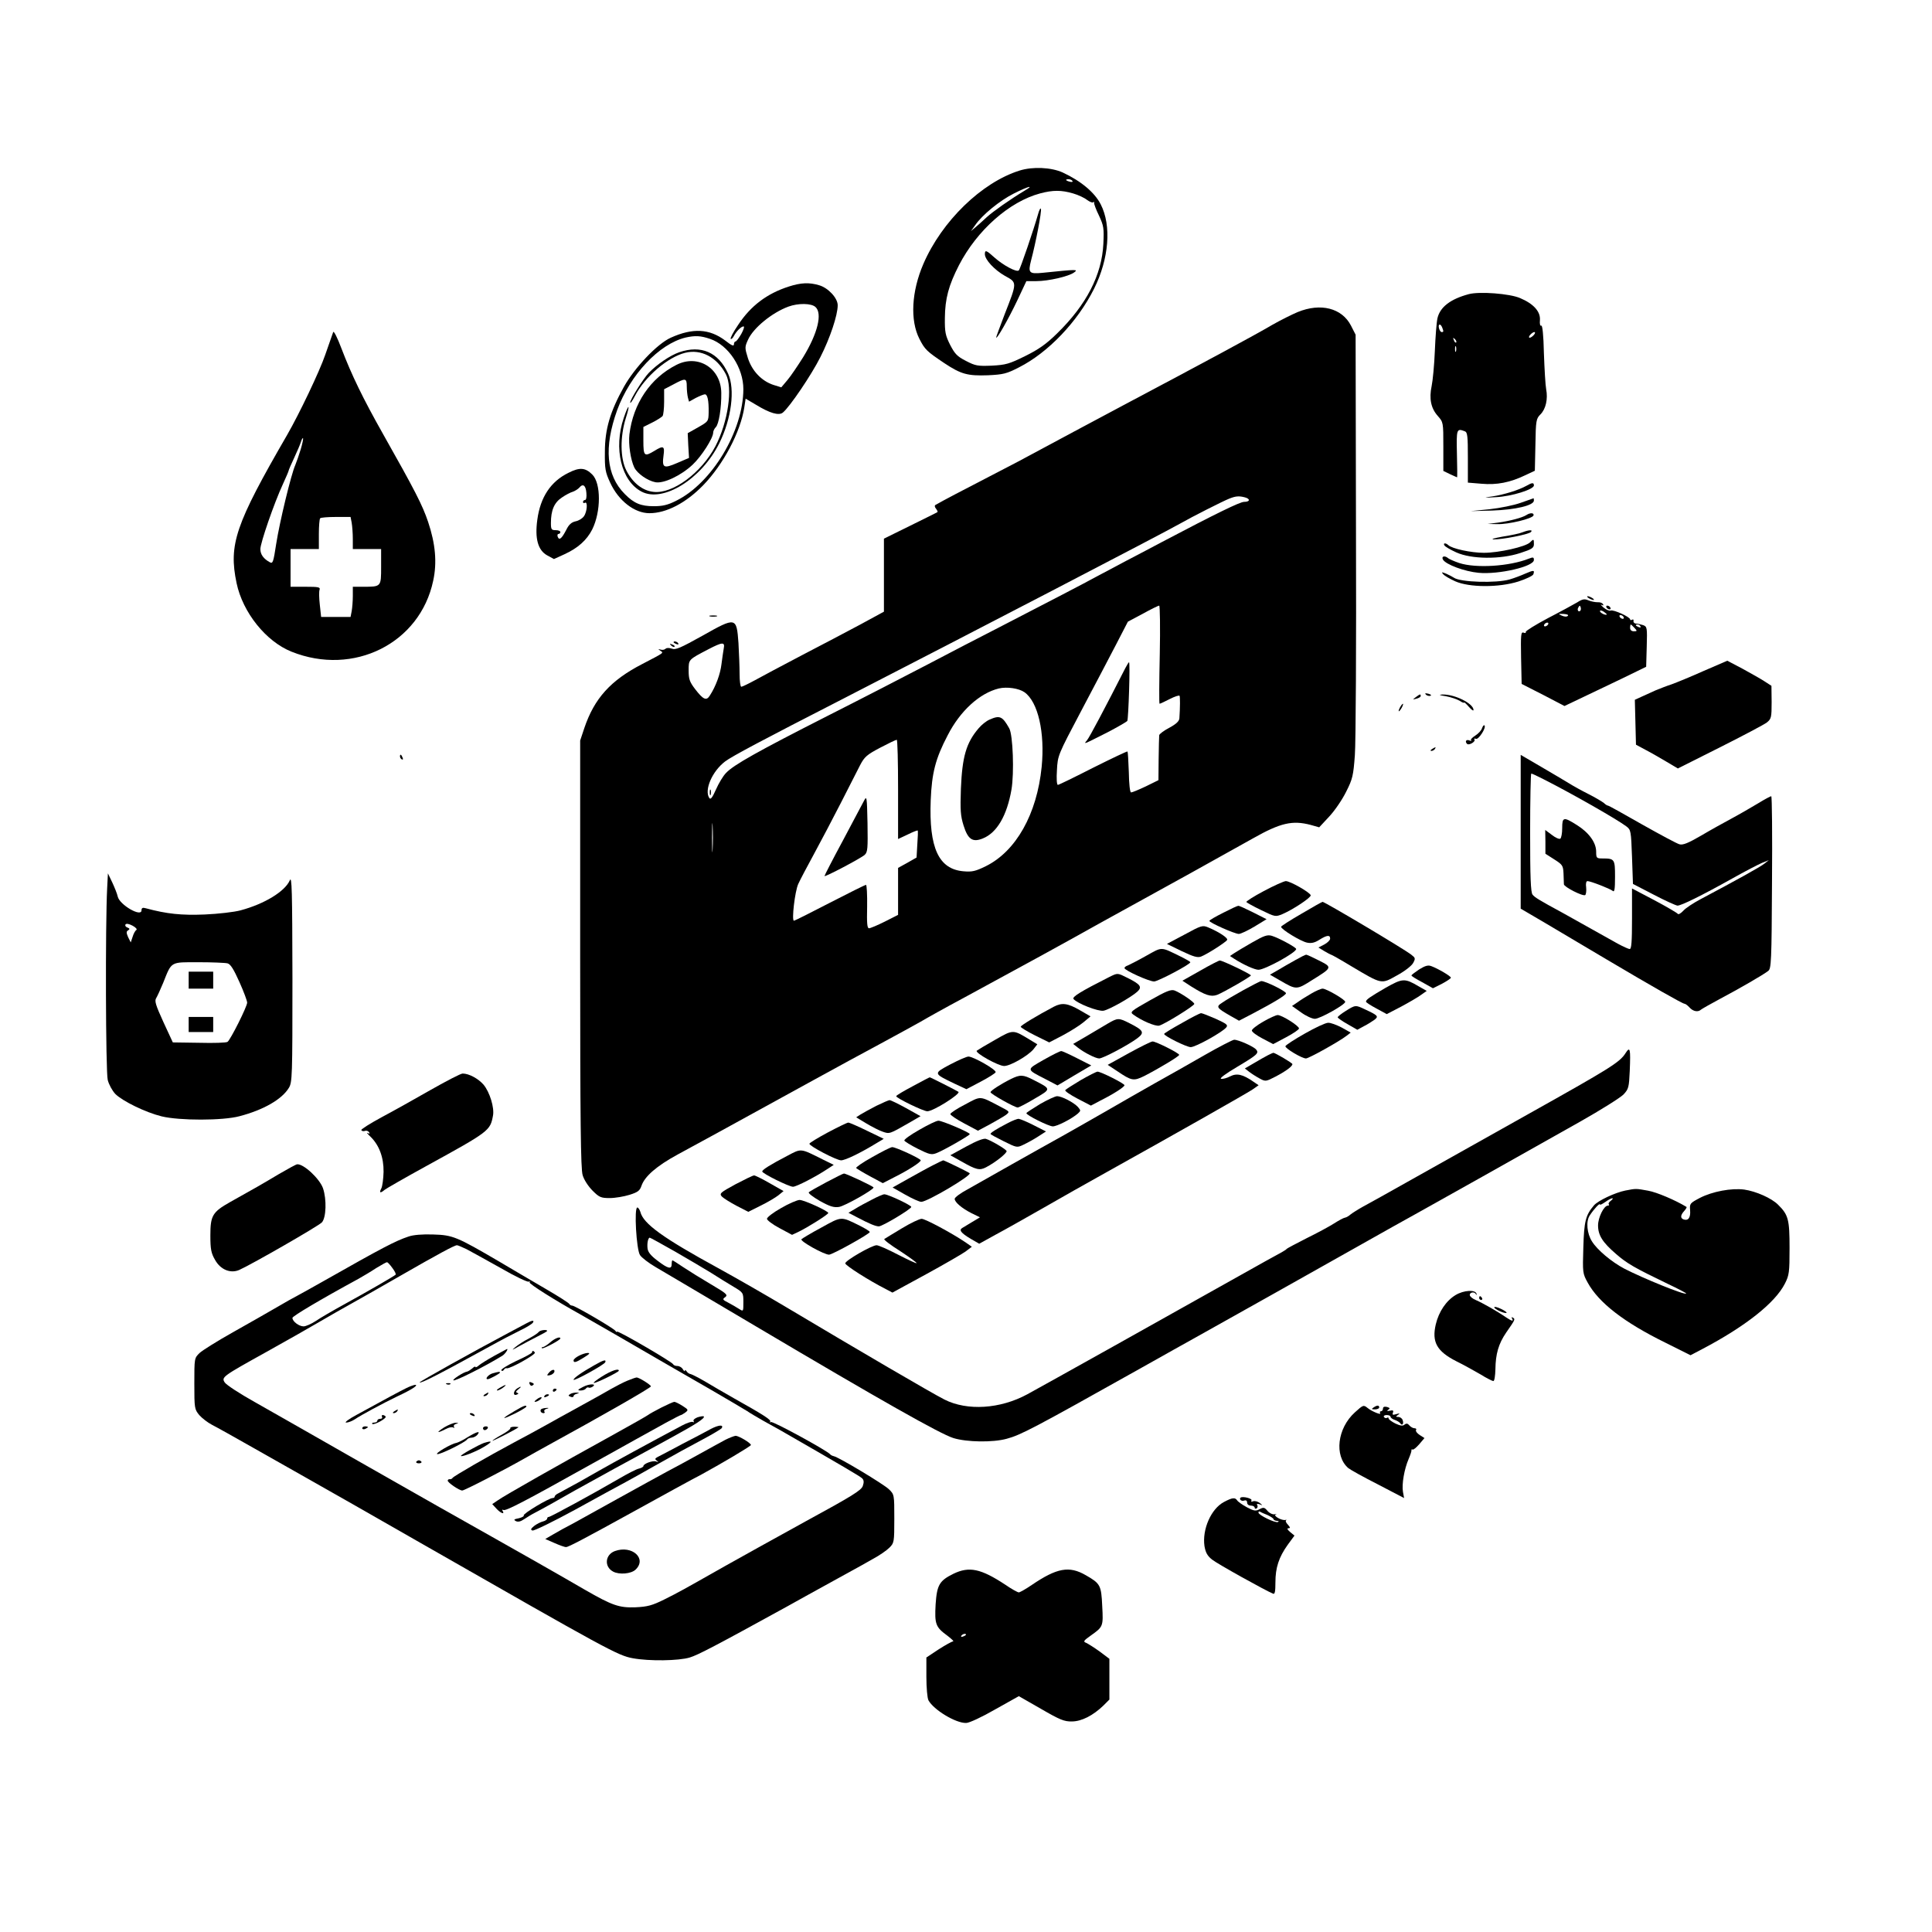 <?xml version="1.0" standalone="no"?>
<!DOCTYPE svg PUBLIC "-//W3C//DTD SVG 20010904//EN"
 "http://www.w3.org/TR/2001/REC-SVG-20010904/DTD/svg10.dtd">
<svg version="1.0" xmlns="http://www.w3.org/2000/svg"
 width="1024pt" height="1024pt" viewBox="0 0 1024 1024"
 preserveAspectRatio="xMidYMid meet">

<g transform="translate(0,1024) scale(0.1,-0.1)"
fill="#000000" stroke="none">
<path d="M5404 9336 c-201 -63 -412 -268 -510 -495 -63 -146 -71 -299 -21
-397 29 -57 39 -66 131 -128 89 -59 123 -69 233 -65 81 4 98 8 164 42 154 78
310 241 398 417 79 159 93 334 35 447 -32 63 -105 124 -202 169 -60 27 -158
32 -228 10z m280 -55 c4 -5 -3 -7 -14 -4 -23 6 -26 13 -6 13 8 0 17 -4 20 -9z
m-254 -52 c-75 -45 -167 -110 -200 -140 -19 -18 -46 -42 -59 -53 l-25 -21 23
32 c36 53 130 130 204 167 77 39 113 48 57 15z m257 -14 c28 -8 62 -24 75 -35
14 -10 29 -16 32 -12 4 4 7 2 5 -3 -1 -5 10 -36 26 -68 25 -54 27 -66 23 -150
-8 -164 -90 -323 -245 -474 -56 -55 -96 -84 -169 -120 -85 -42 -103 -47 -177
-51 -75 -3 -87 -1 -137 25 -47 24 -59 37 -84 85 -25 50 -29 67 -28 143 1 102
20 173 75 280 96 185 266 336 430 380 68 18 112 18 174 0z"/>
<path d="M5502 9105 c-23 -81 -94 -290 -102 -298 -11 -12 -83 27 -129 68 -43
39 -51 42 -51 18 0 -29 50 -83 106 -115 66 -36 66 -32 -2 -206 -24 -63 -44
-117 -44 -120 1 -16 67 101 112 196 l48 102 53 0 c64 0 172 25 200 46 23 17
17 17 -168 -2 -71 -7 -77 0 -60 66 25 94 57 260 52 273 -2 7 -9 -6 -15 -28z"/>
<path d="M4180 8721 c-115 -37 -201 -102 -267 -202 -26 -38 -44 -72 -40 -75 3
-3 10 3 16 14 14 27 40 52 52 52 6 0 0 -18 -12 -40 -13 -22 -26 -40 -31 -40
-4 0 -8 -7 -8 -15 0 -12 -13 -6 -46 20 -84 63 -172 68 -289 15 -71 -32 -191
-158 -248 -260 -73 -131 -101 -225 -101 -345 -1 -90 2 -107 28 -163 44 -96
129 -162 208 -162 90 0 193 54 284 147 108 111 199 284 219 414 l7 46 56 -33
c72 -44 120 -58 141 -41 37 30 153 202 199 294 52 102 92 223 92 275 0 38 -50
92 -98 106 -53 16 -97 14 -162 -7z m142 -108 c38 -34 12 -140 -65 -266 -29
-46 -66 -101 -84 -122 l-32 -38 -42 13 c-63 21 -113 74 -135 142 -17 55 -17
59 1 98 28 62 127 143 214 175 52 19 121 18 143 -2z m-559 -169 c98 -33 177
-153 177 -267 -1 -222 -167 -498 -356 -591 -45 -23 -73 -29 -119 -29 -68 0
-105 15 -154 65 -98 99 -111 246 -40 444 69 188 222 351 363 385 50 11 79 10
129 -7z"/>
<path d="M3600 8373 c-49 -17 -119 -65 -162 -110 -30 -32 -98 -141 -98 -157 1
-6 12 10 25 35 53 102 174 206 266 229 84 21 168 -22 216 -113 38 -72 12 -253
-55 -382 -74 -141 -227 -254 -328 -242 -58 6 -110 47 -144 113 -33 64 -34 178
-3 278 25 78 15 78 -11 1 -55 -162 -13 -335 95 -391 114 -59 317 67 411 256
65 130 85 287 47 370 -51 113 -143 153 -259 113z"/>
<path d="M3585 8306 c-138 -70 -229 -205 -249 -368 -6 -52 6 -134 26 -176 16
-32 70 -70 112 -78 44 -8 135 35 197 93 47 44 109 141 109 170 0 8 6 21 14 29
16 16 30 101 29 181 -1 131 -123 208 -238 149z m55 -113 c0 -21 3 -48 6 -60
l6 -22 36 20 c20 10 42 19 48 19 14 0 21 -33 20 -96 -1 -48 -2 -48 -56 -79
l-55 -31 3 -65 4 -66 -63 -27 c-72 -31 -81 -26 -72 41 7 49 -1 53 -49 23 -53
-32 -58 -28 -58 54 l0 73 48 24 c26 13 50 29 54 34 4 6 8 40 8 76 l0 66 48 25
c65 35 72 35 72 -9z"/>
<path d="M7785 8681 c-97 -26 -152 -68 -166 -127 -5 -21 -11 -100 -14 -174 -3
-74 -11 -158 -17 -186 -14 -67 -4 -117 32 -158 30 -34 30 -34 30 -163 l0 -129
35 -17 c20 -9 37 -17 38 -17 1 0 1 56 -1 125 -3 131 -2 136 42 119 14 -5 16
-27 16 -139 l0 -133 73 -6 c80 -7 150 6 233 46 l49 23 3 137 c2 130 4 139 27
162 28 28 40 81 30 133 -4 21 -9 107 -12 191 -2 97 -8 150 -14 146 -6 -3 -9 9
-7 30 3 45 -34 86 -105 116 -55 24 -216 36 -272 21z m-141 -177 c8 -21 8 -24
-3 -24 -5 0 -11 9 -14 20 -6 24 8 27 17 4z m486 -39 c-7 -8 -17 -15 -22 -15
-6 0 -5 7 2 15 7 8 17 15 22 15 6 0 5 -7 -2 -15z m-412 -40 c-3 -3 -9 2 -12
12 -6 14 -5 15 5 6 7 -7 10 -15 7 -18z m-1 -47 c-3 -7 -5 -2 -5 12 0 14 2 19
5 13 2 -7 2 -19 0 -25z"/>
<path d="M6878 8586 c-31 -13 -91 -43 -135 -68 -95 -56 -363 -200 -793 -428
-179 -95 -372 -199 -430 -230 -58 -32 -181 -97 -275 -145 -141 -73 -245 -127
-288 -152 -4 -3 -3 -11 4 -19 6 -8 10 -16 8 -18 -2 -2 -67 -34 -144 -72 l-140
-69 0 -194 0 -193 -125 -68 c-69 -37 -208 -110 -310 -163 -102 -53 -213 -113
-248 -132 -35 -19 -68 -35 -73 -35 -5 0 -9 30 -9 68 0 37 -3 110 -6 164 -10
138 -13 139 -190 39 -117 -65 -143 -77 -163 -69 -15 5 -28 5 -34 -1 -5 -5 -17
-7 -26 -4 -14 4 -14 3 -1 -6 18 -12 24 -8 -95 -70 -169 -87 -255 -183 -308
-340 l-22 -66 0 -1130 c0 -900 3 -1139 13 -1173 7 -25 30 -60 53 -83 35 -35
44 -39 91 -39 28 0 75 8 104 17 45 14 55 22 64 48 17 50 80 105 192 166 96 52
227 123 723 396 110 61 270 147 355 193 85 46 180 98 210 115 30 18 136 77
235 130 346 188 482 262 720 395 132 73 346 191 475 262 129 72 279 155 332
185 145 82 208 96 304 71 l46 -13 53 57 c30 32 70 91 90 132 34 67 38 85 46
193 5 65 8 593 6 1173 l-2 1056 -25 49 c-48 92 -160 121 -282 71z m-280 -982
c30 -8 28 -24 -4 -24 -22 0 -149 -62 -434 -212 -47 -25 -132 -70 -190 -100
-58 -31 -130 -69 -160 -85 -58 -32 -243 -128 -520 -271 -91 -46 -257 -133
-370 -192 -113 -59 -353 -183 -535 -275 -368 -187 -497 -259 -537 -302 -15
-15 -39 -55 -53 -87 -20 -45 -29 -56 -36 -45 -27 43 16 141 84 193 35 27 205
117 617 328 667 343 1702 880 1795 933 63 36 227 119 260 132 35 14 52 15 83
7z m-451 -834 c-3 -143 -4 -260 -1 -260 3 0 27 11 54 25 27 14 50 21 52 17 3
-6 3 -60 -1 -119 -1 -15 -16 -30 -53 -50 -29 -15 -54 -34 -54 -40 -1 -7 -2
-64 -3 -126 l-1 -112 -67 -33 c-38 -18 -72 -32 -78 -32 -6 0 -11 44 -12 107
-2 58 -5 108 -7 110 -2 2 -84 -37 -182 -86 -98 -50 -182 -91 -187 -91 -6 0 -8
34 -5 78 4 78 5 80 128 313 68 129 152 288 186 354 l62 120 79 42 c43 24 82
43 87 43 4 0 6 -117 3 -260z m-2311 33 c-3 -16 -8 -53 -12 -83 -6 -52 -30
-118 -62 -167 -18 -29 -35 -21 -78 35 -29 38 -34 53 -34 98 0 60 -2 57 105
113 75 39 88 39 81 4z m1594 -232 c72 -51 109 -214 91 -396 -25 -250 -136
-447 -296 -526 -55 -27 -73 -31 -118 -27 -132 11 -184 124 -174 378 6 143 25
219 90 343 66 129 169 223 271 248 43 10 106 1 136 -20z m-670 -515 l0 -263
51 24 c28 14 52 23 53 21 2 -2 1 -35 -2 -73 l-4 -70 -49 -28 -49 -27 0 -125 0
-124 -71 -36 c-38 -19 -76 -35 -83 -35 -10 0 -12 27 -10 115 1 63 -2 115 -6
115 -5 0 -91 -43 -192 -95 -100 -52 -186 -95 -190 -95 -13 0 5 156 23 195 10
22 48 94 84 160 36 66 100 188 142 270 42 83 88 172 102 200 23 44 36 55 106
92 44 23 83 42 88 42 4 1 7 -118 7 -263z m-983 -318 c-2 -35 -3 -7 -3 62 0 69
1 97 3 63 2 -35 2 -91 0 -125z"/>
<path d="M3762 6040 c0 -14 2 -19 5 -12 2 6 2 18 0 25 -3 6 -5 1 -5 -13z"/>
<path d="M5964 6698 c-108 -212 -190 -367 -203 -382 -19 -23 -21 -23 106 41
56 29 104 57 108 62 6 11 16 311 9 311 -2 0 -11 -15 -20 -32z"/>
<path d="M5245 6426 c-17 -7 -43 -28 -58 -46 -66 -77 -87 -151 -94 -320 -4
-114 -2 -144 14 -195 23 -74 48 -91 102 -69 75 30 128 121 152 259 15 87 8
291 -12 325 -36 64 -50 70 -104 46z"/>
<path d="M4579 5995 c-9 -16 -59 -112 -112 -211 -54 -100 -97 -184 -97 -187 0
-8 193 94 213 112 16 15 17 34 15 167 -3 143 -4 148 -19 119z"/>
<path d="M1766 8480 c-3 -8 -22 -62 -42 -120 -30 -88 -138 -314 -202 -425
-275 -475 -311 -581 -268 -786 33 -156 156 -309 291 -363 329 -132 681 44 751
376 21 96 12 196 -27 312 -30 89 -69 165 -239 466 -106 188 -166 311 -221 455
-21 56 -40 93 -43 85z m-172 -621 c-9 -30 -22 -67 -29 -84 -22 -49 -83 -302
-101 -417 -15 -98 -18 -107 -34 -98 -33 18 -50 41 -50 70 0 32 73 244 119 343
17 37 31 70 31 73 0 3 13 33 29 67 16 34 32 72 36 85 4 13 9 22 11 19 2 -2 -3
-28 -12 -58z m270 -390 c3 -17 6 -56 6 -85 l0 -54 75 0 75 0 0 -94 c0 -107 1
-106 -97 -106 l-53 0 0 -49 c0 -27 -3 -63 -6 -80 l-6 -31 -78 0 -78 0 -7 65
c-4 35 -5 71 -1 80 4 13 -7 15 -74 15 l-80 0 0 100 0 100 75 0 75 0 0 78 c0
43 3 82 7 85 3 4 41 7 83 7 l78 0 6 -31z"/>
<path d="M3013 7734 c-94 -46 -149 -129 -165 -248 -14 -100 3 -163 53 -190
l35 -19 55 25 c72 33 119 75 148 132 47 95 47 245 0 291 -37 37 -67 39 -126 9z
m95 -107 c2 -21 -1 -37 -7 -37 -6 0 -11 -5 -11 -11 0 -5 5 -7 10 -4 16 10 12
-48 -5 -71 -8 -12 -28 -24 -44 -27 -22 -5 -36 -17 -50 -46 -24 -46 -37 -57
-45 -36 -3 8 -1 15 4 15 6 0 10 5 10 10 0 6 -11 10 -25 10 -22 0 -25 4 -25 38
0 67 17 108 58 135 20 14 47 28 59 31 11 4 27 14 34 22 19 23 34 11 37 -29z"/>
<path d="M8090 7665 c-39 -22 -119 -47 -180 -56 -51 -7 -49 -8 20 -4 82 4 200
41 200 62 0 16 -9 16 -40 -2z"/>
<path d="M8060 7575 c-36 -13 -110 -28 -165 -34 l-100 -10 115 3 c121 4 220
27 220 53 0 7 -1 13 -2 12 -2 -1 -32 -11 -68 -24z"/>
<path d="M8090 7510 c-22 -14 -86 -31 -150 -40 l-55 -7 50 -1 c60 -2 187 29
193 46 4 14 -17 16 -38 2z"/>
<path d="M8070 7419 c-13 -6 -60 -16 -105 -23 -44 -8 -66 -14 -48 -15 43 -1
184 26 197 39 13 13 -10 12 -44 -1z"/>
<path d="M8109 7365 c-23 -23 -165 -55 -244 -55 -68 0 -170 22 -189 41 -14 13
-29 11 -20 -2 3 -6 32 -23 63 -37 80 -36 233 -38 339 -3 62 20 72 27 72 47 0
28 -1 29 -21 9z"/>
<path d="M7648 7274 c15 -26 114 -63 189 -70 106 -10 293 33 293 68 0 15 -4
16 -27 7 -103 -41 -281 -52 -369 -23 -27 9 -53 21 -58 25 -18 16 -38 11 -28
-7z"/>
<path d="M8085 7200 c-22 -10 -59 -24 -83 -31 -72 -21 -262 -15 -296 9 -6 4
-24 14 -40 21 -25 10 -28 10 -17 -2 6 -8 35 -25 64 -38 74 -33 231 -34 335 -1
40 13 76 30 79 38 8 23 2 23 -42 4z"/>
<path d="M8420 7070 c8 -5 20 -10 25 -10 6 0 3 5 -5 10 -8 5 -19 10 -25 10 -5
0 -3 -5 5 -10z"/>
<path d="M8359 7047 c-19 -11 -88 -49 -154 -83 -66 -35 -119 -68 -118 -73 2
-6 -4 -8 -12 -4 -14 5 -15 -13 -13 -133 l3 -139 114 -58 113 -59 172 82 c94
45 191 91 216 104 l45 22 3 106 c3 103 2 107 -20 115 -13 4 -30 8 -38 8 -8 1
-14 7 -12 14 1 7 -2 10 -8 6 -5 -3 -10 -2 -10 2 0 13 -88 53 -103 47 -8 -3
-25 5 -38 16 -13 12 -18 18 -10 14 9 -5 12 -3 7 4 -4 7 -17 11 -29 10 -12 0
-34 4 -48 10 -21 9 -32 7 -60 -11z m17 -44 c-10 -10 -19 5 -10 18 6 11 8 11
12 0 2 -7 1 -15 -2 -18z m140 -20 c-6 -6 -36 9 -36 18 0 5 9 4 20 -3 10 -7 18
-14 16 -15z m-206 -7 c-6 -6 -18 -5 -32 1 -21 10 -21 10 9 9 19 -1 28 -5 23
-10z m295 -6 c3 -5 2 -10 -4 -10 -5 0 -13 5 -16 10 -3 6 -2 10 4 10 5 0 13 -4
16 -10z m-400 -40 c-3 -5 -11 -10 -16 -10 -6 0 -7 5 -4 10 3 6 11 10 16 10 6
0 7 -4 4 -10z m458 -18 c15 -16 15 -18 -3 -18 -13 0 -20 7 -20 18 0 10 2 18 3
18 2 0 11 -8 20 -18z m32 8 c3 -6 -1 -7 -9 -4 -18 7 -21 14 -7 14 6 0 13 -4
16 -10z"/>
<path d="M8515 7020 c3 -5 11 -10 16 -10 6 0 7 5 4 10 -3 6 -11 10 -16 10 -6
0 -7 -4 -4 -10z"/>
<path d="M3763 6973 c9 -2 25 -2 35 0 9 3 1 5 -18 5 -19 0 -27 -2 -17 -5z"/>
<path d="M3570 6836 c0 -2 7 -7 16 -10 8 -3 12 -2 9 4 -6 10 -25 14 -25 6z"/>
<path d="M3557 6819 c7 -7 15 -10 18 -7 3 3 -2 9 -12 12 -14 6 -15 5 -6 -5z"/>
<path d="M9030 6684 c-69 -31 -145 -62 -170 -71 -25 -8 -63 -23 -85 -32 -22
-10 -56 -25 -75 -34 l-35 -16 3 -119 3 -119 52 -28 c29 -15 79 -44 111 -63
l59 -35 223 112 c123 62 235 121 249 132 23 19 25 26 25 107 l-1 87 -37 24
c-20 13 -73 43 -117 67 l-80 42 -125 -54z"/>
<path d="M7558 6558 c5 -5 16 -8 23 -6 8 3 3 7 -10 11 -17 4 -21 3 -13 -5z"/>
<path d="M7504 6545 c-18 -14 -18 -14 4 -8 12 3 22 9 22 14 0 12 -3 11 -26 -6z"/>
<path d="M7663 6550 c27 -5 59 -16 73 -24 13 -9 24 -13 24 -10 0 4 11 -6 25
-22 14 -16 25 -24 25 -17 0 34 -100 84 -165 82 -22 -1 -16 -4 18 -9z"/>
<path d="M7420 6490 c-6 -11 -8 -20 -6 -20 3 0 10 9 16 20 6 11 8 20 6 20 -3
0 -10 -9 -16 -20z"/>
<path d="M7855 6380 c-4 -12 -20 -29 -36 -39 -16 -10 -26 -21 -22 -25 4 -4 0
-4 -10 0 -16 6 -24 -6 -11 -19 10 -9 46 12 39 23 -3 6 0 7 8 4 14 -5 56 60 45
71 -3 4 -9 -3 -13 -15z"/>
<path d="M7590 6270 c-9 -6 -10 -10 -3 -10 6 0 15 5 18 10 8 12 4 12 -15 0z"/>
<path d="M2120 6231 c0 -6 4 -13 10 -16 6 -3 7 1 4 9 -7 18 -14 21 -14 7z"/>
<path d="M8060 5832 l0 -408 133 -78 c72 -43 218 -129 322 -191 243 -144 403
-235 413 -235 5 0 17 -9 27 -20 19 -21 45 -26 61 -11 5 4 50 30 99 56 102 54
232 129 257 149 16 12 18 50 20 469 2 252 0 457 -4 457 -4 0 -36 -17 -70 -38
-35 -21 -97 -57 -138 -79 -41 -22 -115 -63 -164 -92 -67 -39 -96 -51 -114 -46
-13 3 -102 51 -198 105 -96 55 -177 100 -181 100 -4 0 -14 6 -22 14 -9 7 -45
29 -81 47 -36 18 -83 44 -105 58 -22 13 -88 53 -147 87 l-108 63 0 -407z m119
279 c156 -79 392 -214 441 -251 24 -18 25 -24 30 -162 l5 -143 110 -57 c61
-32 117 -57 126 -58 20 0 126 52 289 143 69 39 141 76 160 84 l35 14 -24 -19
c-21 -17 -153 -90 -336 -187 -38 -20 -81 -48 -93 -62 -14 -15 -27 -22 -30 -16
-4 5 -60 38 -124 72 l-118 62 0 -161 c0 -121 -3 -160 -12 -160 -7 0 -35 13
-63 28 -127 71 -245 137 -295 165 -122 66 -146 81 -157 95 -10 12 -13 93 -13
329 0 172 3 313 6 313 4 0 32 -13 63 -29z"/>
<path d="M8280 5851 c0 -28 -5 -53 -10 -56 -6 -4 -26 5 -45 20 l-35 26 1 -63
0 -63 47 -30 c44 -28 47 -33 49 -75 1 -25 2 -50 2 -57 1 -14 100 -65 113 -57
4 3 7 21 5 40 -3 20 0 34 7 34 16 0 119 -40 134 -52 9 -8 12 8 12 75 0 93 -2
97 -66 97 -32 0 -34 2 -34 36 0 48 -38 101 -102 141 -71 45 -78 43 -78 -16z"/>
<path d="M568 5533 c-10 -191 -8 -974 3 -1017 6 -24 24 -57 40 -74 38 -38 160
-98 246 -119 95 -23 324 -23 413 1 126 33 224 89 261 150 18 30 19 57 19 581
-1 468 -3 545 -14 519 -26 -59 -134 -125 -261 -159 -33 -9 -119 -19 -190 -22
-124 -5 -201 3 -312 33 -17 5 -23 2 -23 -11 0 -38 -116 29 -126 73 -3 15 -17
49 -29 75 l-23 48 -4 -78z m155 -222 c-6 -3 -15 -19 -20 -36 l-10 -30 -14 28
c-10 23 -10 30 0 36 10 6 9 10 -4 15 -9 3 -13 10 -10 16 4 6 18 4 37 -6 17 -9
26 -19 21 -23z m483 -177 c16 -4 33 -32 63 -99 23 -51 41 -100 41 -109 0 -21
-89 -198 -104 -208 -6 -5 -74 -7 -150 -5 l-140 2 -50 108 c-41 90 -48 112 -38
127 6 10 23 47 37 81 46 115 36 109 188 109 72 0 142 -3 153 -6z"/>
<path d="M1000 5045 l0 -45 65 0 65 0 0 45 0 45 -65 0 -65 0 0 -45z"/>
<path d="M1000 4810 l0 -40 65 0 65 0 0 40 0 40 -65 0 -65 0 0 -40z"/>
<path d="M6698 5517 c-53 -28 -95 -55 -92 -58 2 -3 37 -23 79 -43 74 -36 75
-36 112 -21 56 24 153 88 150 100 -5 16 -109 75 -132 75 -11 -1 -63 -24 -117
-53z"/>
<path d="M6898 5397 c-59 -34 -107 -65 -108 -69 0 -14 104 -77 137 -84 23 -5
41 -1 66 15 40 25 57 27 57 6 0 -8 -14 -22 -31 -31 l-31 -16 31 -19 c17 -10
34 -19 36 -19 3 0 51 -27 107 -61 165 -98 158 -96 242 -49 41 22 78 51 86 66
13 24 12 27 -10 44 -44 34 -459 280 -470 280 -3 0 -53 -28 -112 -63z"/>
<path d="M6483 5402 c-40 -20 -73 -39 -73 -43 0 -9 134 -69 156 -69 10 0 48
18 83 39 l64 39 -71 36 c-40 20 -75 36 -79 35 -5 0 -41 -17 -80 -37z"/>
<path d="M6279 5287 l-94 -50 78 -38 c63 -30 84 -36 103 -29 31 12 130 75 138
88 6 10 -42 42 -99 66 -31 13 -36 12 -126 -37z"/>
<path d="M6637 5245 c-42 -24 -85 -50 -97 -58 l-21 -14 23 -15 c46 -30 108
-58 128 -58 34 0 200 91 200 110 0 9 -93 59 -129 70 -24 7 -41 1 -104 -35z"/>
<path d="M6075 5174 c-44 -25 -88 -47 -97 -51 -10 -3 -18 -9 -18 -14 0 -12
130 -71 157 -71 20 0 193 91 192 102 0 3 -23 16 -51 30 -109 53 -95 53 -183 4z"/>
<path d="M6865 5151 c-27 -15 -69 -39 -92 -53 l-42 -24 54 -31 c86 -50 87 -50
169 2 108 67 109 68 37 104 -33 17 -64 31 -68 31 -4 0 -30 -13 -58 -29z"/>
<path d="M6361 5095 l-94 -53 46 -30 c75 -47 105 -57 138 -45 34 13 178 96
179 103 0 7 -152 80 -165 79 -5 0 -52 -24 -104 -54z"/>
<path d="M7522 5102 c-22 -15 -41 -29 -41 -32 -1 -3 25 -19 57 -36 l57 -32 48
24 c26 14 47 28 47 32 0 8 -66 47 -103 61 -18 7 -32 3 -65 -17z"/>
<path d="M5880 5062 c-154 -78 -199 -106 -190 -117 20 -24 131 -67 159 -62 31
6 144 70 178 100 28 25 19 39 -49 73 -56 28 -53 28 -98 6z"/>
<path d="M7345 5005 c-84 -49 -105 -63 -105 -74 0 -4 25 -20 55 -36 l55 -30
77 40 c41 22 89 50 105 62 l30 21 -44 25 c-73 43 -84 42 -173 -8z"/>
<path d="M6590 4992 c-47 -26 -98 -56 -113 -67 -33 -21 -29 -27 44 -69 l46
-26 75 39 c112 59 171 95 174 106 3 10 -110 66 -131 65 -5 0 -48 -22 -95 -48z"/>
<path d="M6095 4938 c-101 -57 -107 -62 -89 -75 43 -32 117 -64 138 -59 28 7
186 105 186 115 0 10 -71 58 -104 71 -19 7 -43 -2 -131 -52z"/>
<path d="M6952 4975 c-24 -14 -57 -34 -73 -46 l-31 -21 48 -34 c26 -19 59 -34
73 -34 27 0 161 75 161 90 0 12 -100 70 -120 70 -8 0 -34 -11 -58 -25z"/>
<path d="M5585 4904 c-87 -46 -175 -99 -175 -106 0 -4 34 -25 76 -46 l75 -37
73 38 c39 21 89 52 109 69 l37 31 -57 33 c-64 37 -94 41 -138 18z"/>
<path d="M7133 4882 c-24 -15 -43 -30 -43 -34 0 -3 23 -20 52 -36 l52 -30 35
19 c20 10 45 26 56 34 23 18 19 23 -50 55 -50 24 -51 24 -102 -8z"/>
<path d="M6263 4817 c-51 -28 -93 -54 -93 -57 0 -11 119 -70 141 -70 26 0 166
78 188 104 11 13 4 19 -55 46 -37 16 -72 30 -78 30 -6 0 -53 -24 -103 -53z"/>
<path d="M6695 4825 c-33 -19 -60 -40 -60 -47 0 -7 25 -26 56 -42 l57 -30 68
36 c38 20 69 41 69 47 0 14 -91 71 -113 71 -9 0 -44 -16 -77 -35z"/>
<path d="M5870 4814 c-25 -15 -76 -45 -113 -67 l-69 -40 24 -19 c34 -27 95
-58 114 -58 20 0 154 71 202 107 40 30 33 42 -40 79 -59 30 -63 30 -118 -2z"/>
<path d="M6916 4762 c-55 -31 -101 -61 -103 -67 -3 -11 87 -65 109 -65 15 0
178 91 215 120 l22 17 -48 27 c-27 14 -59 26 -72 25 -13 0 -69 -26 -123 -57z"/>
<path d="M5273 4728 c-48 -27 -91 -53 -96 -57 -11 -11 114 -81 145 -81 33 0
125 53 155 88 l21 27 -41 25 c-89 54 -86 54 -184 -2z"/>
<path d="M6385 4648 c-77 -44 -196 -112 -265 -150 -69 -39 -181 -103 -250
-143 -69 -40 -172 -98 -230 -131 -58 -32 -181 -101 -275 -154 -93 -53 -200
-113 -237 -134 -38 -20 -68 -43 -68 -50 0 -18 38 -50 89 -76 l45 -22 -40 -24
c-21 -13 -45 -27 -53 -32 -20 -11 -8 -27 44 -58 l45 -26 87 48 c49 26 160 89
248 139 88 51 243 138 345 195 354 197 735 413 768 435 l33 23 -28 19 c-56 39
-88 46 -123 28 -17 -9 -39 -15 -48 -13 -10 2 24 27 83 62 109 65 119 74 103
93 -14 17 -96 53 -117 52 -9 -1 -79 -37 -156 -81z"/>
<path d="M5983 4658 l-112 -62 50 -33 c77 -52 87 -54 144 -26 74 38 185 104
185 112 0 9 -123 71 -141 71 -8 0 -64 -28 -126 -62z"/>
<path d="M8615 4657 c-31 -48 -81 -79 -515 -322 -223 -125 -499 -280 -615
-345 -115 -65 -232 -130 -260 -145 -27 -15 -57 -34 -67 -42 -9 -8 -22 -16 -30
-17 -7 -1 -33 -15 -58 -31 -25 -16 -90 -51 -145 -78 -55 -28 -102 -53 -105
-56 -5 -7 -27 -19 -110 -64 -30 -17 -143 -80 -250 -140 -211 -119 -934 -523
-1015 -567 -144 -78 -318 -89 -439 -28 -69 35 -452 259 -836 488 -107 64 -271
158 -364 209 -291 159 -397 235 -412 298 -4 12 -11 23 -16 23 -18 0 -5 -223
14 -252 9 -14 47 -43 85 -65 37 -22 118 -70 178 -105 61 -36 220 -130 355
-210 660 -391 973 -568 1043 -590 71 -22 209 -24 282 -4 75 20 142 55 700 368
132 74 267 150 300 168 163 91 655 367 855 480 124 70 270 152 325 182 106 59
527 295 860 483 110 62 213 127 230 144 27 29 29 38 33 124 5 121 2 133 -23
94z m-5038 -1050 c70 -40 157 -92 193 -114 36 -23 89 -56 118 -73 52 -31 52
-32 52 -82 0 -50 0 -50 -22 -36 -13 8 -38 23 -57 33 -32 16 -33 19 -17 30 15
12 7 19 -76 68 -51 30 -117 71 -147 91 -29 20 -55 36 -57 36 -2 0 -4 -9 -4
-20 0 -29 -19 -25 -75 18 -36 27 -51 46 -53 66 -3 27 3 56 12 56 3 0 62 -33
133 -73z"/>
<path d="M5532 4623 c-94 -54 -95 -49 12 -104 l61 -32 89 53 90 53 -75 38
c-41 21 -78 38 -84 38 -5 1 -47 -20 -93 -46z"/>
<path d="M6720 4647 c-14 -7 -47 -26 -74 -42 l-48 -28 23 -18 c13 -10 38 -26
55 -35 31 -17 33 -17 85 10 55 29 89 54 89 66 0 6 -92 60 -101 60 -2 0 -15 -6
-29 -13z"/>
<path d="M5036 4598 c-90 -48 -90 -47 22 -101 l64 -30 76 40 c42 22 78 45 79
50 5 13 -118 83 -144 83 -10 0 -53 -19 -97 -42z"/>
<path d="M5728 4515 c-42 -25 -79 -49 -82 -53 -3 -5 27 -25 65 -45 l71 -37 51
27 c70 35 127 72 127 81 0 9 -125 72 -143 72 -6 0 -47 -21 -89 -45z"/>
<path d="M2284 4464 c-82 -47 -200 -113 -262 -146 -61 -33 -110 -64 -107 -68
3 -5 12 -7 19 -4 8 3 17 0 22 -7 5 -8 3 -10 -7 -4 -8 4 -1 -5 15 -20 46 -45
70 -110 69 -186 -1 -37 -6 -76 -12 -88 -13 -24 -5 -27 18 -7 9 7 108 64 221
126 335 184 338 187 353 267 8 42 -17 124 -50 164 -28 32 -77 59 -111 59 -10
0 -85 -39 -168 -86z"/>
<path d="M5358 4521 c-56 -28 -108 -62 -108 -70 0 -9 128 -81 144 -81 6 0 47
21 90 47 89 52 90 50 -6 99 -56 29 -71 29 -120 5z"/>
<path d="M4838 4483 c-49 -26 -88 -49 -88 -53 0 -10 144 -80 165 -80 32 0 177
92 165 103 -6 5 -148 77 -152 77 -2 0 -42 -21 -90 -47z"/>
<path d="M5115 4386 c-43 -22 -78 -45 -78 -51 0 -5 33 -28 73 -49 l73 -39 64
34 c34 19 73 41 85 50 21 17 21 17 -33 45 -109 57 -98 56 -184 10z"/>
<path d="M5512 4388 c-39 -24 -72 -45 -72 -48 0 -11 119 -70 140 -70 23 0 99
39 133 68 16 15 16 16 0 35 -22 24 -86 57 -110 57 -10 0 -51 -19 -91 -42z"/>
<path d="M4645 4379 c-33 -17 -71 -38 -84 -46 l-23 -15 53 -32 c30 -18 69 -38
87 -44 37 -13 36 -13 139 46 l62 36 -77 43 c-42 23 -81 42 -87 42 -5 0 -37
-14 -70 -30z"/>
<path d="M5339 4286 c-60 -31 -89 -50 -89 -56 0 -3 32 -20 70 -39 69 -34 70
-35 105 -18 19 9 54 28 77 43 l42 27 -65 33 c-35 18 -71 33 -80 34 -9 0 -36
-11 -60 -24z"/>
<path d="M4873 4252 c-46 -26 -81 -51 -80 -57 2 -5 34 -25 72 -44 60 -30 72
-33 98 -23 39 15 177 94 177 101 0 9 -146 71 -166 71 -11 0 -56 -22 -101 -48z"/>
<path d="M4388 4238 c-54 -29 -98 -56 -98 -60 0 -13 144 -88 168 -88 22 0 103
39 191 93 l35 21 -89 43 c-49 24 -93 43 -99 43 -6 0 -55 -24 -108 -52z"/>
<path d="M5121 4163 l-84 -46 59 -33 c77 -44 96 -49 130 -31 52 27 115 78 109
87 -8 12 -83 56 -110 64 -13 3 -49 -11 -104 -41z"/>
<path d="M4623 4107 c-51 -28 -89 -55 -85 -58 4 -4 37 -24 74 -44 l67 -36 62
32 c74 37 139 79 139 89 0 9 -132 70 -151 70 -8 0 -55 -24 -106 -53z"/>
<path d="M4173 4114 c-92 -48 -133 -74 -133 -83 0 -11 142 -81 163 -81 18 0
121 53 184 95 l32 21 -57 28 c-122 61 -113 60 -189 20z"/>
<path d="M4945 4064 c-28 -14 -87 -47 -132 -72 l-82 -46 67 -38 c37 -21 75
-38 85 -38 32 0 272 142 256 152 -12 9 -135 68 -139 68 -3 0 -28 -12 -55 -26z"/>
<path d="M1478 4017 c-87 -52 -134 -79 -258 -148 -94 -53 -105 -72 -105 -177
0 -73 4 -94 25 -130 29 -52 82 -73 128 -53 71 32 422 234 438 252 23 25 26
122 6 181 -18 51 -103 130 -137 127 -5 0 -49 -24 -97 -52z"/>
<path d="M4380 3974 c-47 -25 -89 -49 -93 -53 -5 -5 22 -25 58 -46 54 -30 74
-36 102 -32 31 5 183 91 183 103 0 6 -145 74 -157 74 -4 0 -46 -21 -93 -46z"/>
<path d="M3898 3963 c-81 -44 -86 -49 -72 -65 9 -9 44 -31 78 -49 l62 -32 66
33 c37 18 79 43 94 55 l27 22 -72 41 c-40 23 -78 42 -84 42 -7 0 -51 -22 -99
-47z"/>
<path d="M8615 3930 c-55 -11 -146 -54 -167 -79 -44 -52 -52 -83 -56 -223 -4
-133 -4 -137 23 -186 58 -106 191 -210 413 -319 l132 -66 63 33 c228 120 385
244 437 346 23 45 25 60 25 189 0 151 -6 176 -61 230 -35 35 -117 71 -179 80
-68 9 -169 -10 -235 -44 -53 -28 -55 -30 -52 -66 3 -39 -10 -57 -35 -48 -18 7
-16 23 4 45 9 10 14 19 12 21 -59 36 -158 78 -203 86 -66 12 -64 12 -121 1z
m-77 -54 c-10 -7 -15 -16 -11 -19 3 -4 1 -7 -5 -7 -21 0 -52 -63 -52 -105 0
-52 24 -90 95 -151 58 -51 101 -75 273 -158 57 -27 101 -50 99 -52 -8 -9 -227
80 -328 132 -68 36 -143 99 -171 144 -27 42 -33 107 -12 138 22 34 54 68 54
58 0 -4 12 2 28 13 15 11 32 20 37 20 6 0 2 -6 -7 -13z"/>
<path d="M4620 3881 c-30 -15 -70 -37 -89 -49 l-34 -20 44 -23 c66 -35 100
-49 117 -49 19 0 172 92 172 103 0 9 -123 67 -143 67 -7 0 -37 -13 -67 -29z"/>
<path d="M4140 3837 c-41 -23 -75 -49 -75 -57 0 -7 30 -30 66 -49 l67 -36 38
18 c47 23 154 90 154 98 0 10 -128 69 -152 69 -12 0 -57 -19 -98 -43z"/>
<path d="M4354 3734 c-54 -29 -102 -58 -106 -62 -10 -10 120 -82 146 -82 18 0
216 110 216 120 0 4 -24 19 -52 33 -103 51 -95 51 -204 -9z"/>
<path d="M4779 3729 c-46 -28 -88 -53 -92 -56 -5 -3 33 -32 84 -64 50 -33 90
-62 87 -64 -2 -2 -46 18 -98 45 -52 27 -103 50 -114 50 -25 0 -166 -81 -166
-96 0 -11 127 -92 218 -138 l32 -17 178 97 c97 53 192 108 210 121 l33 25 -33
23 c-74 50 -214 125 -233 125 -12 0 -60 -23 -106 -51z"/>
<path d="M2165 3686 c-69 -23 -136 -58 -450 -236 -60 -34 -123 -69 -140 -78
-16 -8 -66 -36 -110 -62 -44 -26 -147 -84 -230 -131 -82 -46 -162 -96 -177
-110 -28 -27 -28 -28 -28 -162 0 -132 1 -136 26 -167 15 -17 45 -40 68 -52 22
-11 124 -68 226 -126 102 -58 235 -133 295 -167 61 -34 331 -188 600 -342 971
-555 1030 -588 1109 -602 86 -16 243 -14 302 4 43 13 135 61 517 271 53 30
141 78 195 108 53 29 120 66 147 81 28 15 78 43 111 62 34 18 73 45 88 60 25
25 26 29 26 154 0 127 0 128 -29 156 -28 27 -264 169 -292 175 -8 2 -16 6 -19
10 -15 19 -304 177 -314 171 -6 -3 -8 -3 -4 2 8 8 -35 36 -194 125 -51 29
-120 69 -153 89 -33 19 -66 36 -74 38 -8 1 -18 8 -22 15 -5 7 -9 9 -9 3 0 -5
-5 -2 -11 8 -5 9 -18 17 -29 17 -10 0 -20 4 -22 9 -4 12 -298 183 -298 173 0
-4 -4 -2 -8 4 -9 14 -215 134 -229 134 -6 0 -13 4 -15 8 -1 5 -59 42 -128 82
-69 40 -179 105 -245 144 -224 131 -245 140 -349 143 -57 2 -106 -2 -131 -11z
m308 -67 c23 -12 104 -57 181 -100 76 -44 143 -76 149 -72 5 3 7 2 4 -4 -5 -7
138 -97 268 -169 26 -14 323 -186 440 -254 50 -29 164 -95 255 -147 91 -53
176 -103 190 -112 14 -10 52 -32 85 -51 33 -18 74 -41 90 -50 341 -196 422
-244 434 -255 10 -9 11 -21 4 -41 -8 -23 -56 -53 -304 -188 -161 -89 -355
-196 -429 -238 -224 -127 -242 -137 -320 -176 -63 -31 -87 -38 -152 -41 -86
-3 -122 9 -268 93 -87 51 -419 240 -470 268 -189 106 -367 207 -720 408 -228
130 -480 274 -560 319 -81 45 -152 92 -159 104 -18 28 -12 32 222 162 106 59
233 131 282 160 50 29 126 73 170 97 44 24 159 90 255 145 202 116 289 163
302 163 5 0 28 -10 51 -21z m-393 -100 c12 -16 20 -32 17 -35 -8 -8 -150 -90
-272 -157 -60 -33 -129 -73 -152 -89 -23 -15 -52 -28 -64 -28 -24 0 -59 26
-59 45 0 9 146 96 350 207 25 14 67 39 94 57 28 17 53 31 57 31 4 0 17 -14 29
-31z"/>
<path d="M2790 3226 c-14 -7 -54 -29 -90 -48 -196 -104 -479 -262 -476 -265 6
-7 99 41 376 193 52 29 123 66 156 82 34 16 64 35 68 41 10 15 -3 14 -34 -3z"/>
<path d="M2855 3180 c-4 -6 -27 -21 -53 -35 -26 -13 -58 -34 -72 -46 -20 -17
-17 -16 20 5 25 14 69 37 98 52 28 14 52 27 52 30 0 9 -39 4 -45 -6z"/>
<path d="M2916 3125 c-16 -14 -34 -25 -39 -25 -6 0 -8 -3 -4 -6 5 -5 97 43 97
52 0 12 -29 1 -54 -21z"/>
<path d="M2620 3054 c-36 -20 -73 -43 -82 -51 -10 -9 -18 -12 -18 -8 0 4 -8 1
-17 -8 -10 -8 -22 -16 -28 -17 -17 -2 -78 -41 -72 -46 7 -7 170 75 259 130 14
8 34 37 25 36 -1 0 -31 -17 -67 -36z"/>
<path d="M2820 3072 c0 -4 -38 -25 -85 -46 -46 -22 -81 -44 -78 -49 3 -5 9 -4
13 2 4 7 11 11 16 9 15 -5 155 73 149 83 -7 11 -15 12 -15 1z"/>
<path d="M3068 3054 c-16 -8 -28 -19 -28 -24 0 -15 12 -12 55 15 29 18 35 24
20 24 -11 0 -32 -7 -47 -15z"/>
<path d="M3150 3004 c-66 -37 -110 -68 -110 -77 0 -10 164 80 168 93 6 16 -9
12 -58 -16z"/>
<path d="M2909 2964 c-12 -14 -11 -16 5 -13 11 2 21 10 24 17 5 17 -13 15 -29
-4z"/>
<path d="M3190 2944 c-30 -19 -49 -34 -42 -34 15 0 132 58 132 65 0 14 -41 0
-90 -31z"/>
<path d="M2611 2961 c-22 -6 -43 -31 -26 -31 10 0 65 30 65 35 0 6 -7 5 -39
-4z"/>
<path d="M3325 2922 c-22 -9 -60 -29 -85 -43 -41 -24 -87 -49 -210 -117 -25
-13 -83 -46 -130 -72 -47 -26 -125 -69 -175 -95 -142 -76 -319 -178 -326 -188
-3 -5 -10 -8 -15 -7 -5 1 -10 -2 -11 -7 -3 -9 61 -53 77 -53 12 0 223 109 330
170 36 20 90 51 120 67 305 167 549 307 550 315 0 8 -64 48 -76 47 -5 0 -27
-8 -49 -17z"/>
<path d="M2807 2905 c3 -8 9 -12 14 -9 12 7 11 11 -5 17 -10 4 -13 1 -9 -8z"/>
<path d="M2368 2903 c7 -3 16 -2 19 1 4 3 -2 6 -13 5 -11 0 -14 -3 -6 -6z"/>
<path d="M3090 2889 c-29 -15 -31 -18 -13 -19 12 0 25 5 28 10 4 6 10 8 14 6
4 -3 13 -1 20 3 29 18 -16 18 -49 0z"/>
<path d="M2150 2881 c-34 -17 -96 -50 -260 -140 -43 -23 -66 -41 -55 -41 11 0
31 8 45 17 32 22 149 85 228 123 75 35 113 60 92 60 -8 -1 -31 -9 -50 -19z"/>
<path d="M2650 2885 c-14 -8 -20 -14 -14 -15 5 0 19 7 30 15 24 18 16 19 -16
0z"/>
<path d="M2741 2881 c-21 -13 -23 -41 -3 -33 11 4 12 7 3 10 -8 3 -7 8 6 18
20 15 16 19 -6 5z"/>
<path d="M2930 2869 c0 -5 5 -7 10 -4 6 3 10 8 10 11 0 2 -4 4 -10 4 -5 0 -10
-5 -10 -11z"/>
<path d="M2570 2850 c-9 -6 -10 -10 -3 -10 6 0 15 5 18 10 8 12 4 12 -15 0z"/>
<path d="M3022 2851 c-11 -7 -11 -9 2 -14 9 -4 16 -2 16 3 0 5 8 11 18 13 14
4 14 5 -3 6 -11 0 -26 -3 -33 -8z"/>
<path d="M2885 2840 c-3 -6 1 -7 9 -4 18 7 21 14 7 14 -6 0 -13 -4 -16 -10z"/>
<path d="M2846 2824 c-11 -8 -16 -14 -10 -14 13 0 39 18 34 24 -3 2 -14 -2
-24 -10z"/>
<path d="M3506 2780 c-33 -17 -64 -34 -70 -39 -6 -5 -96 -56 -201 -114 -256
-141 -564 -315 -598 -340 l-28 -19 22 -24 c23 -25 46 -33 33 -12 -4 6 -3 8 4
5 11 -8 116 47 472 246 80 44 183 102 230 128 47 26 118 65 159 88 41 22 77
41 80 41 3 0 14 7 24 14 17 13 15 15 -16 35 -19 12 -38 21 -43 21 -5 0 -36
-14 -68 -30z"/>
<path d="M2727 2761 c-58 -34 -71 -46 -32 -29 46 20 95 48 95 53 0 10 -16 4
-63 -24z"/>
<path d="M2872 2773 c-13 -5 -7 -23 9 -23 6 0 8 4 4 9 -3 5 3 12 12 14 12 3
13 5 3 5 -8 0 -21 -2 -28 -5z"/>
<path d="M2090 2760 c-9 -6 -10 -10 -3 -10 6 0 15 5 18 10 8 12 4 12 -15 0z"/>
<path d="M2490 2746 c0 -2 7 -7 16 -10 8 -3 12 -2 9 4 -6 10 -25 14 -25 6z"/>
<path d="M2025 2730 c3 -5 -1 -10 -9 -10 -9 0 -16 -4 -16 -10 0 -5 -7 -10 -17
-10 -9 0 -13 -3 -10 -7 9 -8 77 29 71 39 -3 4 -10 8 -15 8 -6 0 -7 -4 -4 -10z"/>
<path d="M3697 2728 c-15 -6 -24 -14 -21 -20 4 -6 2 -8 -3 -5 -6 4 -33 -5 -59
-19 -175 -93 -362 -195 -439 -239 -78 -45 -139 -79 -216 -120 -11 -5 -19 -13
-19 -17 0 -5 -5 -8 -11 -8 -20 0 -158 -83 -153 -92 3 -4 -9 -11 -26 -15 -26
-5 -29 -8 -16 -15 11 -6 25 -3 44 10 15 10 41 26 57 34 30 15 155 85 210 117
17 9 111 61 210 116 99 54 238 129 308 168 128 70 176 101 167 110 -3 2 -17 0
-33 -5z"/>
<path d="M2355 2675 c-44 -28 -41 -34 6 -10 16 9 35 13 41 9 6 -4 8 -3 4 4 -3
6 2 13 11 15 15 4 15 5 -2 6 -11 0 -38 -11 -60 -24z"/>
<path d="M3769 2667 c-24 -13 -93 -50 -154 -81 -60 -32 -118 -63 -129 -68 -15
-8 -16 -12 -5 -20 11 -8 10 -9 -4 -4 -18 6 -67 -12 -67 -25 0 -4 -11 -10 -24
-13 -14 -3 -62 -28 -108 -55 -134 -78 -360 -201 -369 -201 -5 0 -9 -4 -9 -9 0
-5 -10 -12 -22 -15 -13 -3 -34 -14 -47 -24 -18 -15 -20 -20 -9 -24 8 -3 108
46 224 109 115 63 236 130 269 147 33 18 98 54 145 81 150 84 173 97 267 147
51 27 95 54 98 58 12 20 -15 18 -56 -3z"/>
<path d="M1920 2670 c0 -5 7 -7 15 -4 8 4 15 8 15 10 0 2 -7 4 -15 4 -8 0 -15
-4 -15 -10z"/>
<path d="M2560 2670 c0 -5 4 -10 9 -10 6 0 13 5 16 10 3 6 -1 10 -9 10 -9 0
-16 -4 -16 -10z"/>
<path d="M2705 2670 c2 -4 -18 -19 -45 -34 -28 -15 -50 -30 -50 -32 0 -4 123
59 138 71 2 1 -9 3 -22 3 -14 0 -24 -4 -21 -8z"/>
<path d="M2479 2623 c-24 -16 -52 -29 -61 -31 -26 -4 -113 -55 -101 -59 13 -5
148 62 158 77 3 5 14 10 24 10 10 0 24 7 31 15 19 23 -1 18 -51 -12z"/>
<path d="M3845 2609 c-22 -12 -83 -45 -135 -74 -52 -29 -131 -72 -175 -95 -44
-24 -161 -88 -260 -143 -99 -55 -207 -115 -240 -133 -33 -17 -79 -42 -102 -56
l-43 -25 48 -21 c27 -12 55 -22 62 -22 12 0 89 40 370 195 123 68 305 168 350
191 106 58 260 149 260 155 0 11 -65 49 -81 49 -8 -1 -32 -10 -54 -21z"/>
<path d="M2565 2592 c-28 -10 -126 -64 -122 -69 6 -6 80 23 120 47 49 29 50
37 2 22z"/>
<path d="M2206 2492 c-2 -4 4 -8 14 -8 10 0 16 4 14 8 -3 4 -9 8 -14 8 -5 0
-11 -4 -14 -8z"/>
<path d="M3259 2019 c-52 -19 -58 -83 -9 -109 32 -17 94 -12 118 10 63 59 -18
132 -109 99z"/>
<path d="M7715 3376 c-50 -30 -89 -88 -105 -155 -22 -94 5 -143 109 -196 37
-18 94 -50 127 -69 32 -20 64 -36 69 -36 6 0 10 28 11 63 1 80 16 134 57 194
48 69 49 71 36 79 -8 4 -9 3 -5 -4 10 -17 -1 -15 -32 6 -48 33 -126 77 -159
91 -18 7 -33 20 -33 27 0 16 26 19 33 4 3 -6 4 -5 3 2 -5 24 -68 20 -111 -6z"/>
<path d="M7840 3360 c0 -5 5 -10 11 -10 5 0 7 5 4 10 -3 6 -8 10 -11 10 -2 0
-4 -4 -4 -10z"/>
<path d="M7920 3311 c0 -10 58 -36 65 -29 3 2 -11 12 -30 21 -19 9 -35 13 -35
8z"/>
<path d="M7181 2754 c-93 -84 -110 -230 -35 -295 11 -9 81 -48 158 -87 l138
-72 -6 33 c-7 40 7 121 30 174 9 21 16 42 15 46 -1 5 2 7 6 4 5 -2 20 11 35
28 l28 33 -25 16 c-14 9 -23 21 -20 26 4 6 0 10 -8 10 -8 0 -20 7 -27 15 -9
11 -16 12 -26 4 -9 -8 -22 -6 -48 6 -20 10 -36 22 -36 27 0 5 -4 7 -9 3 -5 -3
-12 -1 -16 5 -3 5 3 10 14 10 12 0 21 -4 21 -9 0 -5 10 -13 23 -17 12 -4 25
-12 29 -18 10 -15 20 -2 12 18 -3 9 -14 16 -23 16 -14 0 -14 2 -1 11 12 8 9 9
-9 4 -19 -6 -23 -4 -18 8 4 11 0 14 -16 10 -16 -3 -18 -2 -9 5 11 7 9 10 -7
15 -14 3 -21 0 -21 -9 0 -8 -5 -14 -11 -14 -5 0 -7 -5 -4 -10 8 -12 -44 9 -66
27 -22 18 -24 17 -68 -23z"/>
<path d="M7280 2780 c-12 -8 -11 -10 8 -10 12 0 22 5 22 10 0 13 -11 13 -30 0z"/>
<path d="M6575 2302 c-9 -9 6 -21 20 -15 9 3 15 -1 15 -11 0 -9 8 -16 20 -16
11 0 20 -5 20 -11 0 -5 5 -7 10 -4 6 4 7 11 4 17 -5 8 -1 9 12 5 18 -7 18 -7
1 7 -11 8 -26 12 -35 9 -9 -4 -13 -2 -9 4 7 11 -48 24 -58 15z"/>
<path d="M6487 2279 c-68 -36 -116 -145 -103 -234 6 -34 15 -51 40 -71 27 -22
284 -165 324 -181 9 -4 12 12 12 60 0 78 18 133 65 199 l36 49 -23 19 c-15 13
-18 19 -9 20 11 0 10 4 -3 19 -10 10 -14 21 -9 23 4 3 3 3 -4 2 -19 -5 -68 23
-51 29 7 2 4 3 -6 1 -11 -2 -28 6 -38 18 -16 19 -21 20 -42 9 -20 -11 -29 -10
-67 10 -24 13 -48 30 -52 37 -11 16 -25 15 -70 -9z m231 -69 c17 -8 32 -18 32
-22 0 -4 8 -8 18 -9 10 0 12 -3 5 -6 -15 -6 -103 37 -103 50 0 5 3 7 8 5 4 -3
22 -11 40 -18z"/>
<path d="M5054 1899 c-75 -37 -88 -59 -95 -162 -6 -106 0 -121 63 -167 22 -17
36 -30 29 -30 -6 0 -40 -19 -76 -42 l-65 -43 0 -103 c0 -57 5 -113 11 -124 27
-50 145 -122 200 -120 16 0 83 31 154 72 l125 70 117 -67 c100 -58 124 -68
164 -67 52 0 113 32 167 84 l32 32 0 108 0 108 -52 39 c-29 21 -61 41 -72 46
-16 6 -13 11 25 38 66 47 67 48 61 157 -5 110 -10 119 -87 163 -88 51 -153 39
-287 -52 -32 -22 -63 -39 -68 -39 -6 0 -39 18 -72 41 -129 85 -191 98 -274 58z
m66 -323 c0 -2 -7 -7 -16 -10 -8 -3 -12 -2 -9 4 6 10 25 14 25 6z"/>
</g>
</svg>
